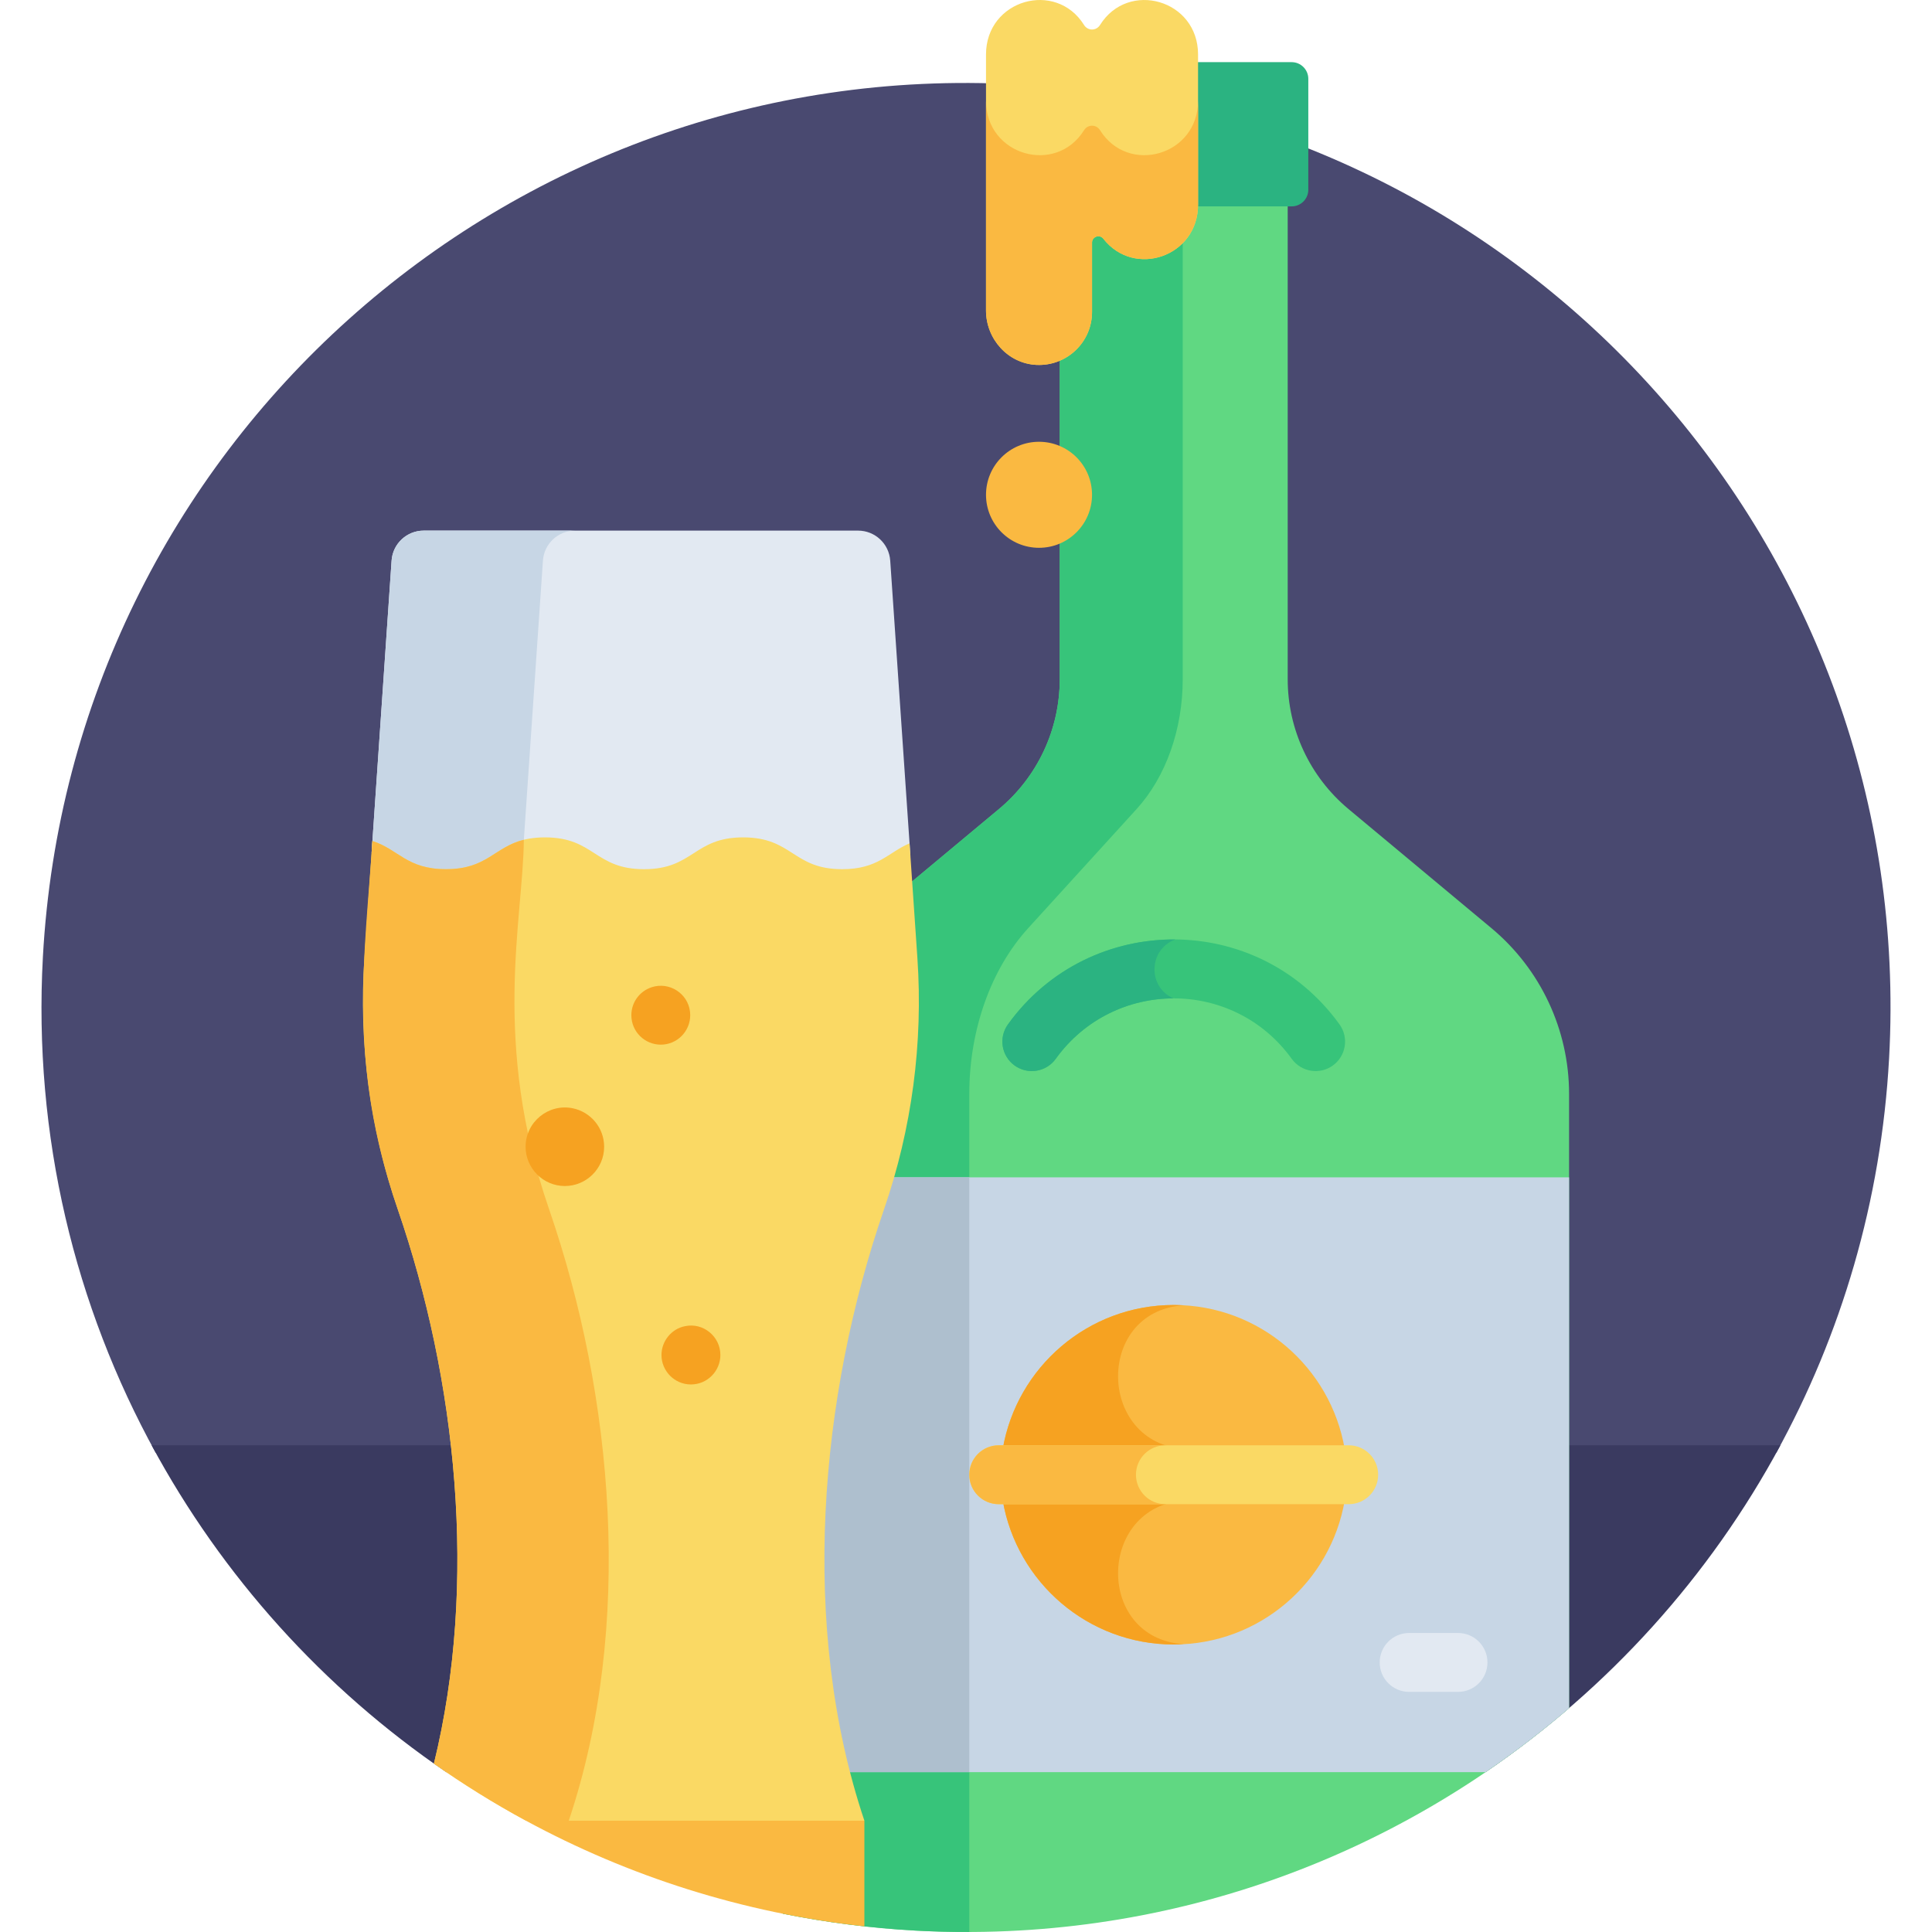 <?xml version="1.0" encoding="iso-8859-1"?>
<!-- Generator: Adobe Illustrator 21.0.0, SVG Export Plug-In . SVG Version: 6.00 Build 0)  -->
<svg xmlns="http://www.w3.org/2000/svg" xmlns:xlink="http://www.w3.org/1999/xlink" version="1.1" id="Capa_1" x="0px" y="0px" viewBox="0 0 512 512" style="enable-background:new 0 0 512 512;" xml:space="preserve" width="512" height="512">
<g>
	<path style="fill:#494970;" d="M470.731,385.015c17.187-31.209,27.822-66.658,29.902-104.616   c7.404-135.107-96.12-250.635-231.227-258.039S18.771,118.48,11.367,253.587c-2.604,47.517,8.518,92.608,29.906,131.428H470.731z"/>
	<path style="fill:#3A3A60;" d="M118.247,469.63h275.451c32.41-22.063,59.355-51.735,78.135-86.614H40.182   C58.862,417.684,85.692,447.451,118.247,469.63z"/>
	<path style="fill:#60D882;" d="M395.239,245.965L357.362,214.4c-10.206-8.505-16.106-21.103-16.106-34.387V53.654   c-22.114,0-38.436,0-60.411,0v126.359c0,13.284-5.901,25.883-16.106,34.387l-37.878,31.565   c-13.041,10.867-20.581,26.966-20.581,43.941v209.6c0,2.671,0.428,5.241,1.212,7.652c11.418,2.292,23.133,3.812,35.103,4.468   c65.797,3.606,126.944-19.104,173.227-58.951V289.906C415.82,272.931,408.28,256.833,395.239,245.965z"/>
	<path style="fill:#37C47A;" d="M256.873,289.906c0-16.975,5.719-33.074,15.612-43.941l28.732-31.565   c7.741-8.504,12.217-21.103,12.217-34.387V53.654c-10.417,0-20.673,0-32.59,0v126.359c0,13.284-5.901,25.883-16.106,34.387   l-37.878,31.565c-13.041,10.867-20.581,26.966-20.581,43.941v209.6c0,2.671,0.428,5.241,1.211,7.652   c11.418,2.292,23.133,3.812,35.103,4.468c4.787,0.262,9.546,0.369,14.28,0.356V289.906z"/>
	<circle style="fill:#FAB941;" cx="275.352" cy="131.124" r="14.05"/>
	<path style="fill:#C7D6E5;" d="M206.279,469.63H393.7c7.692-5.236,15.08-10.893,22.12-16.954V312.011H206.279V469.63z"/>
	<rect x="206.279" y="312.011" style="fill:#AEBFCE;" width="50.594" height="157.619"/>
	<g>
		<path style="fill:#37C47A;" d="M268.881,282.372c-3.497-2.52-4.288-7.399-1.767-10.896c21.643-30.023,66.235-30.018,87.872-0.001    c2.521,3.497,1.73,8.376-1.767,10.896c-3.494,2.521-8.374,1.73-10.896-1.767c-15.406-21.371-47.144-21.365-62.546,0.001    C277.256,284.101,272.379,284.893,268.881,282.372z"/>
	</g>
	<g>
		<path style="fill:#E2E9F2;" d="M386.387,448.366h-12.949c-4.311,0-7.805-3.495-7.805-7.805s3.494-7.805,7.805-7.805h12.949    c4.311,0,7.805,3.495,7.805,7.805S390.698,448.366,386.387,448.366z"/>
	</g>
	<path style="fill:#2BB381;" d="M342.297,16.47h-62.494c-2.44,0-4.418,1.978-4.418,4.418v29.389c0,2.44,1.978,4.418,4.418,4.418   h62.494c2.44,0,4.418-1.978,4.418-4.418V20.888C346.715,18.448,344.737,16.47,342.297,16.47z"/>
	<path style="fill:#FAD964;" d="M291.519,6.622c-0.996,1.598-3.24,1.598-4.237,0c-7.462-11.97-25.981-6.723-25.981,7.819   c0,12.989,0,53.057,0,67.831c0,7.565,5.814,14.075,13.371,14.43c8.068,0.38,14.729-6.049,14.729-14.033V64.294   c0-1.582,2.009-2.295,2.993-1.031c8.184,10.506,25.105,4.764,25.105-9.027V14.441C317.5-0.123,298.97-5.33,291.519,6.622z"/>
	<path style="fill:#FAB941;" d="M291.519,34.508c-0.996-1.598-3.24-1.598-4.236,0c-7.462,11.97-25.981,6.723-25.981-7.819   c0,17.455,0,44.123,0,55.582c0,7.565,5.814,14.075,13.371,14.43c8.068,0.38,14.729-6.049,14.729-14.033V64.294   c0-1.582,2.009-2.295,2.993-1.031c8.184,10.506,25.106,4.764,25.106-9.027V26.69C317.5,41.254,298.97,46.461,291.519,34.508z"/>
	<g>
		<path style="fill:#E2E9F2;" d="M116.119,232.682c13.65,0,13.65-8.765,27.299-8.765c13.65,0,13.65,8.765,27.3,8.765    c13.65,0,13.65-8.765,27.3-8.765c13.652,0,13.652,8.765,27.303,8.765c8.33,0,11.583-3.259,15.951-5.803l-5.354-78.304    c-0.306-4.479-4.028-7.955-8.518-7.955h-57.555h-57.555c-4.489,0-8.211,3.477-8.517,7.955l-5.292,77.398    C103.81,228.563,106.757,232.682,116.119,232.682z"/>
	</g>
	<g>
		<path style="fill:#C7D6E5;" d="M116.119,232.682c11.863,0,13.42-6.617,22.583-8.351l5.18-75.756    c0.306-4.479,4.028-7.955,8.518-7.955h-40.109c-4.489,0-8.211,3.477-8.517,7.955l-5.292,77.398    C103.81,228.563,106.757,232.682,116.119,232.682z"/>
	</g>
	<path style="fill:#FAB941;" d="M229.074,510.506V482.51h-89.686C166.502,497.205,196.774,506.963,229.074,510.506z"/>
	<path style="fill:#FAD964;" d="M243.119,253.881l-2.078-30.392c-5.709,2.439-8.334,6.857-17.841,6.857   c-13.13,0-13.13-8.43-26.259-8.43c-13.128,0-13.128,8.43-26.256,8.43c-13.128,0-13.128-8.43-26.256-8.43   c-13.128,0-13.128,8.43-26.255,8.43c-10.37,0-12.553-5.257-19.481-7.467l-2.12,31.002c-1.542,22.556,1.46,45.192,8.83,66.565l0,0   c15.385,44.619,21.408,98.723,9.591,146.921c7.802,5.501,15.943,10.563,24.394,15.143c33.507,0,75.421,0,89.687,0l0,0   c-17.317-51.574-11.867-112.521,5.215-162.064v0C241.659,299.073,244.662,276.437,243.119,253.881z"/>
	<path style="fill:#FAB941;" d="M150.727,482.51L150.727,482.51c17.318-51.575,11.867-112.521-5.215-162.064   c-15.316-44.421-6.875-76.837-6.688-97.897c-7.885,1.956-9.72,7.797-20.65,7.797c-10.37,0-12.553-5.257-19.481-7.467   c-1.96,30.475-6.747,58.537,6.71,97.567h0c15.75,45.677,21.194,99.596,9.591,146.921c7.592,5.354,15.723,10.444,24.394,15.143   C143.081,482.51,146.878,482.51,150.727,482.51z"/>
	<g>
		<path style="fill:#F6A221;" d="M175.12,276.844c-4.276,0-7.805-3.449-7.805-7.805c0-3.603,2.467-6.856,6.276-7.649    c4.674-0.942,9.325,2.595,9.325,7.649C182.915,273.313,179.451,276.844,175.12,276.844z"/>
	</g>
	<g>
		<path style="fill:#F6A221;" d="M183.102,366.896c-4.354,0-7.805-3.574-7.805-7.805c0-3.621,2.597-6.958,6.286-7.649    c4.75-0.991,9.325,2.697,9.325,7.649C190.907,363.34,187.454,366.896,183.102,366.896z"/>
	</g>
	<g>
		<path style="fill:#F6A221;" d="M149.696,314.309c-5.77,0-10.407-4.721-10.407-10.407c0-6.57,6.047-11.488,12.447-10.209    c4.847,0.984,8.367,5.219,8.367,10.209C160.103,309.745,155.332,314.309,149.696,314.309z"/>
	</g>
	<path style="fill:#FAB941;" d="M356.362,384.015c-3.708-21.677-22.577-38.18-45.312-38.18c-22.735,0-41.603,16.503-45.312,38.18   H356.362z"/>
	<path style="fill:#FAB941;" d="M265.738,397.626c3.709,21.677,22.577,38.18,45.312,38.18c22.735,0,41.603-16.503,45.312-38.18   H265.738z"/>
	<g>
		<path style="fill:#F6A221;" d="M313.709,345.92c-0.881-0.05-1.766-0.085-2.66-0.085c-22.735,0-41.603,16.503-45.312,38.18h49.652    C290.843,384.015,289.636,347.45,313.709,345.92z"/>
	</g>
	<g>
		<path style="fill:#F6A221;" d="M315.39,397.626h-49.652c3.709,21.677,22.577,38.18,45.312,38.18c0.893,0,1.779-0.034,2.659-0.085    C289.636,434.191,290.843,397.626,315.39,397.626z"/>
	</g>
	<path style="fill:#FAD964;" d="M365.226,390.821c0-4.311-3.494-7.805-7.805-7.805h-92.742c-4.311,0-7.805,3.495-7.805,7.805   c0,4.311,3.494,7.805,7.805,7.805h92.742C361.732,398.626,365.226,395.131,365.226,390.821z"/>
	<path style="fill:#FAB941;" d="M301.04,390.821c0-4.311,3.494-7.805,7.805-7.805h-44.167c-4.311,0-7.805,3.495-7.805,7.805   c0,4.311,3.494,7.805,7.805,7.805h44.167C304.534,398.626,301.04,395.131,301.04,390.821z"/>
	<g>
		<path style="fill:#2BB381;" d="M311.46,248.973c-16.694-0.125-33.436,7.369-44.346,22.504c-2.52,3.497-1.73,8.375,1.767,10.896    c3.498,2.521,8.375,1.729,10.896-1.767c7.681-10.654,19.424-15.995,31.178-16.024C304.025,261.492,304.392,251.588,311.46,248.973    z"/>
	</g>
</g>















</svg>

